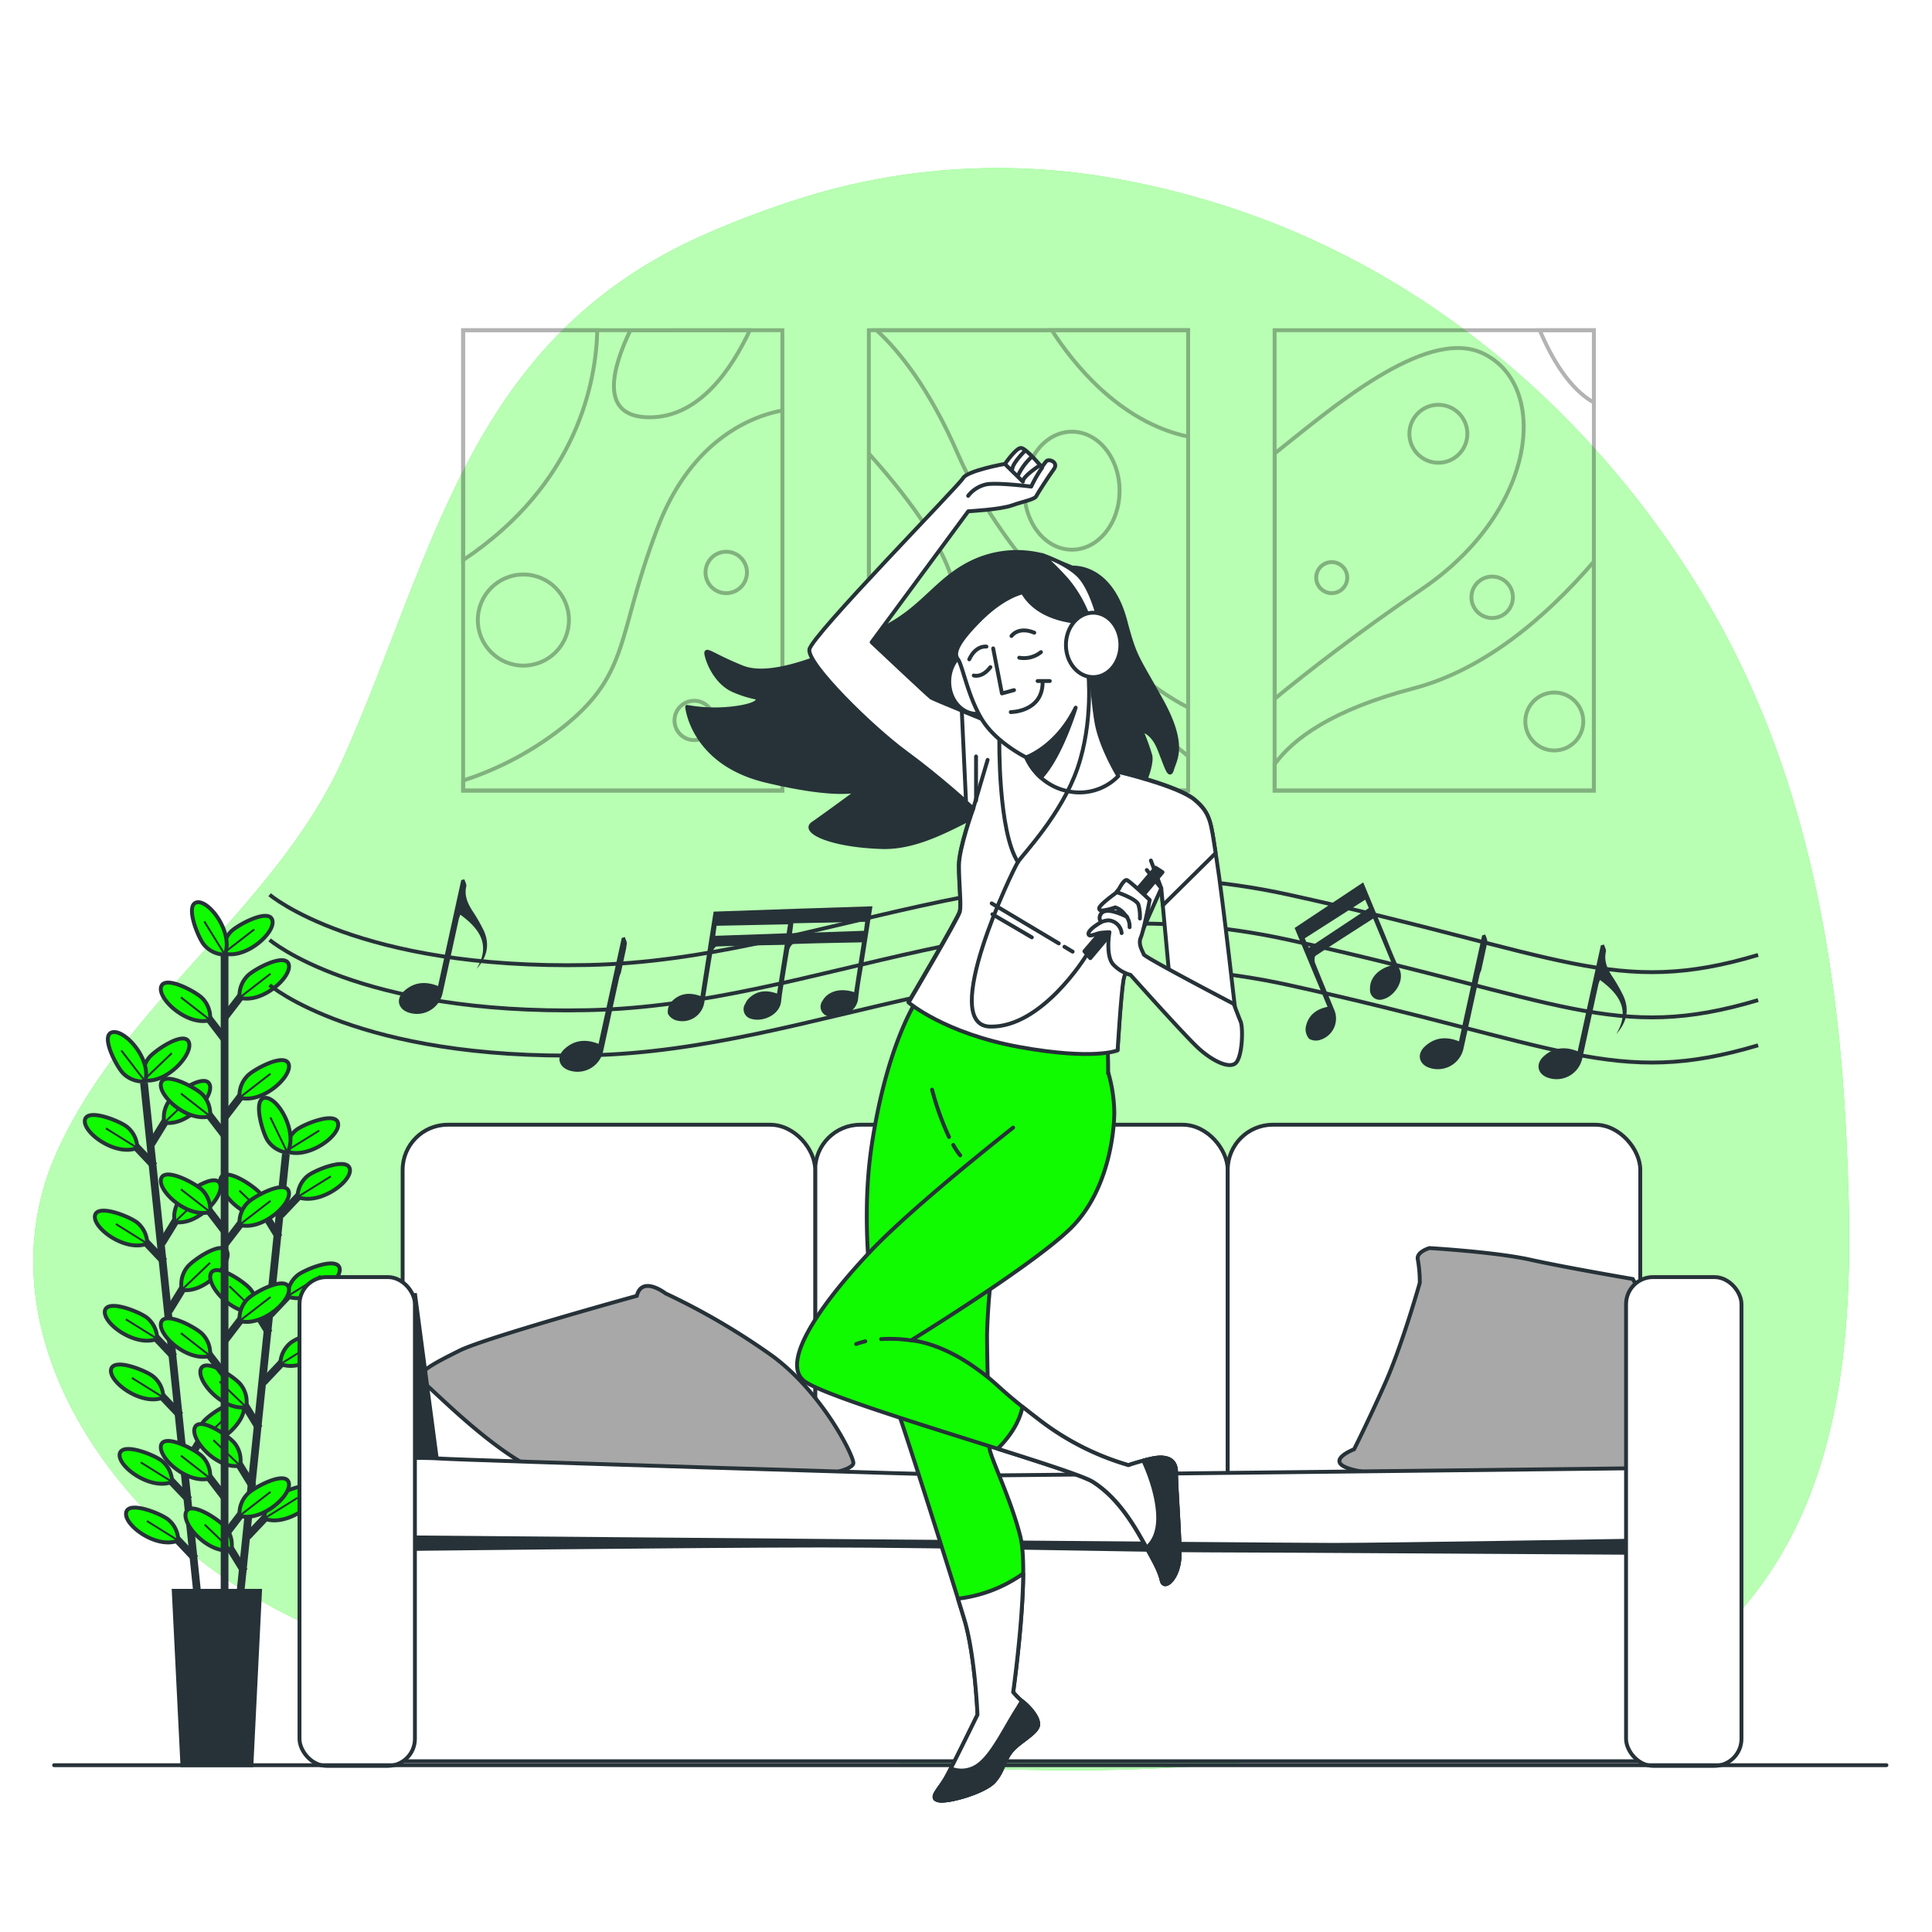 <svg class="animated" id="freepik_stories-listening-happy-music" xmlns="http://www.w3.org/2000/svg" viewBox="0 0 500 500" version="1.1" xmlns:xlink="http://www.w3.org/1999/xlink" xmlns:svgjs="http://svgjs.com/svgjs"><style>svg#freepik_stories-listening-happy-music:not(.animated) .animable {opacity: 0;}svg#freepik_stories-listening-happy-music.animated #freepik--background-simple--inject-2 {animation: 1s 1 forwards cubic-bezier(.36,-0.01,.5,1.38) slideUp;animation-delay: 0s;}svg#freepik_stories-listening-happy-music.animated #freepik--Sofa--inject-2 {animation: 1s 1 forwards cubic-bezier(.36,-0.01,.5,1.38) slideUp;animation-delay: 0s;}svg#freepik_stories-listening-happy-music.animated #freepik--musical-notes--inject-2 {animation: 1.5s Infinite  linear heartbeat;animation-delay: 0s;}svg#freepik_stories-listening-happy-music.animated #freepik--Character--inject-2 {animation: 1.5s Infinite  linear floating;animation-delay: 0s;}            @keyframes slideUp {                0% {                    opacity: 0;                    transform: translateY(30px);                }                100% {                    opacity: 1;                    transform: inherit;                }            }                    @keyframes heartbeat {                0% {                    transform: scale(1);                }                10% {                    transform: scale(1.1);                }                30% {                    transform: scale(1);                }                40% {                    transform: scale(1);                }                50% {                    transform: scale(1.1);                }                60% {                    transform: scale(1);                }                100% {                    transform: scale(1);                }            }                    @keyframes floating {                0% {                    opacity: 1;                    transform: translateY(0px);                }                50% {                    transform: translateY(-10px);                }                100% {                    opacity: 1;                    transform: translateY(0px);                }            }        </style><g id="freepik--background-simple--inject-2" class="animable" style="transform-origin: 243.591px 250.827px;"><path d="M437,428a58.28,58.28,0,0,0,13.79-11.5c29.3-33.9,29-81.73,27-122.94-2.38-48.65-11.38-97.32-37.41-140.23C415.3,112,377.5,76.83,330.19,58A215.65,215.65,0,0,0,289.58,46.4a170.44,170.44,0,0,0-77.5,3.47,239.53,239.53,0,0,0-28,10.08C121.82,86.49,113.17,141.2,89,195.9c-17.13,38.72-57.43,64-74.52,102.8C-4.69,342.13,26,389.58,65.12,412.89a158.86,158.86,0,0,0,28.5,13.23c93,32.72,197.91,42.75,294.73,18.94C404.64,441.05,422.69,436.8,437,428Z" style="fill: #10FB00; transform-origin: 243.591px 250.827px;" id="el1w9rksoc0r2" class="animable"></path><g id="el7o1vlxmhe3k"><path d="M437,428a58.28,58.28,0,0,0,13.79-11.5c29.3-33.9,29-81.73,27-122.94-2.38-48.65-11.38-97.32-37.41-140.23C415.3,112,377.5,76.83,330.19,58A215.65,215.65,0,0,0,289.58,46.4a170.44,170.44,0,0,0-77.5,3.47,239.53,239.53,0,0,0-28,10.08C121.82,86.49,113.17,141.2,89,195.9c-17.13,38.72-57.43,64-74.52,102.8C-4.69,342.13,26,389.58,65.12,412.89a158.86,158.86,0,0,0,28.5,13.23c93,32.72,197.91,42.75,294.73,18.94C404.64,441.05,422.69,436.8,437,428Z" style="fill: rgb(255, 255, 255); opacity: 0.7; transform-origin: 243.591px 250.827px;" class="animable" id="elo93scadg1gi"></path></g></g><g id="freepik--Plant--inject-2" class="animable" style="transform-origin: 56.259px 345.162px;"><line x1="37.27" y1="280.29" x2="51.19" y2="413.72" style="fill: none; stroke: rgb(38, 50, 56); stroke-miterlimit: 10; stroke-width: 2px; transform-origin: 44.23px 347.005px;" id="elu8quu3ki4b" class="animable"></line><line x1="48.95" y1="388.18" x2="42.63" y2="381.52" style="fill: none; stroke: rgb(38, 50, 56); stroke-miterlimit: 10; stroke-width: 2px; transform-origin: 45.79px 384.85px;" id="eluckpovfdxzs" class="animable"></line><path d="M44.55,383.51A7.15,7.15,0,0,0,42,378.16c-1.62-1.45-10.15-5-11-2C30.2,379.4,38.93,385.81,44.55,383.51Z" style="fill: #10FB00; stroke: rgb(38, 50, 56); stroke-miterlimit: 10; transform-origin: 37.749px 379.494px;" id="elpajd3k87h5" class="animable"></path><line x1="44.55" y1="383.51" x2="36.43" y2="378.46" style="fill: none; stroke: rgb(38, 50, 56); stroke-miterlimit: 10; stroke-width: 0.5px; transform-origin: 40.49px 380.985px;" id="eluk4fmnd6q39" class="animable"></line><line x1="50.53" y1="403.36" x2="44.22" y2="396.69" style="fill: none; stroke: rgb(38, 50, 56); stroke-miterlimit: 10; stroke-width: 2px; transform-origin: 47.375px 400.025px;" id="el1umd9hbbft6" class="animable"></line><path d="M46.13,398.69a7.12,7.12,0,0,0-2.51-5.36c-1.62-1.44-10.15-5-10.95-2C31.79,394.57,40.51,401,46.13,398.69Z" style="fill: #10FB00; stroke: rgb(38, 50, 56); stroke-miterlimit: 10; transform-origin: 39.369px 394.671px;" id="el6suxp26zrvv" class="animable"></path><line x1="46.13" y1="398.69" x2="38.02" y2="393.63" style="fill: none; stroke: rgb(38, 50, 56); stroke-miterlimit: 10; stroke-width: 0.5px; transform-origin: 42.075px 396.16px;" id="el9oqkusyln2k" class="animable"></line><line x1="45.08" y1="351.16" x2="38.77" y2="344.49" style="fill: none; stroke: rgb(38, 50, 56); stroke-miterlimit: 10; stroke-width: 2px; transform-origin: 41.925px 347.825px;" id="elndxnufdd8c" class="animable"></line><path d="M40.69,346.49a7.16,7.16,0,0,0-2.52-5.36c-1.62-1.44-10.14-5-11-2C26.34,342.37,35.07,348.78,40.69,346.49Z" style="fill: #10FB00; stroke: rgb(38, 50, 56); stroke-miterlimit: 10; transform-origin: 33.902px 342.468px;" id="el5pwojepfmuo" class="animable"></path><line x1="40.69" y1="346.49" x2="32.57" y2="341.43" style="fill: none; stroke: rgb(38, 50, 56); stroke-miterlimit: 10; stroke-width: 0.5px; transform-origin: 36.63px 343.96px;" id="ely22a2hix4h" class="animable"></line><line x1="46.67" y1="366.33" x2="40.35" y2="359.66" style="fill: none; stroke: rgb(38, 50, 56); stroke-miterlimit: 10; stroke-width: 2px; transform-origin: 43.51px 362.995px;" id="elxaczbis6p8" class="animable"></line><path d="M42.27,361.66a7.14,7.14,0,0,0-2.51-5.35c-1.62-1.45-10.15-5-11-2C27.92,357.54,36.65,364,42.27,361.66Z" style="fill: #10FB00; stroke: rgb(38, 50, 56); stroke-miterlimit: 10; transform-origin: 35.487px 357.65px;" id="el1mimybpdskj" class="animable"></path><line x1="42.27" y1="361.66" x2="34.15" y2="356.6" style="fill: none; stroke: rgb(38, 50, 56); stroke-miterlimit: 10; stroke-width: 0.5px; transform-origin: 38.21px 359.13px;" id="el80cs9s6sbaf" class="animable"></line><line x1="42.51" y1="326.51" x2="36.2" y2="319.84" style="fill: none; stroke: rgb(38, 50, 56); stroke-miterlimit: 10; stroke-width: 2px; transform-origin: 39.355px 323.175px;" id="el2zrvytelvu7" class="animable"></line><path d="M38.11,321.84a7.12,7.12,0,0,0-2.51-5.36c-1.62-1.44-10.15-5-11-2C23.77,317.72,32.49,324.13,38.11,321.84Z" style="fill: #10FB00; stroke: rgb(38, 50, 56); stroke-miterlimit: 10; transform-origin: 31.327px 317.818px;" id="elnoch04oaapp" class="animable"></path><line x1="38.11" y1="321.84" x2="30" y2="316.78" style="fill: none; stroke: rgb(38, 50, 56); stroke-miterlimit: 10; stroke-width: 0.5px; transform-origin: 34.055px 319.31px;" id="ele1ck21jlxr" class="animable"></line><line x1="39.93" y1="301.75" x2="33.61" y2="295.08" style="fill: none; stroke: rgb(38, 50, 56); stroke-miterlimit: 10; stroke-width: 2px; transform-origin: 36.77px 298.415px;" id="elq7hvtp51ilm" class="animable"></line><path d="M35.53,297.08A7.14,7.14,0,0,0,33,291.73c-1.62-1.45-10.15-5-11-2C21.18,293,29.91,299.38,35.53,297.08Z" style="fill: #10FB00; stroke: rgb(38, 50, 56); stroke-miterlimit: 10; transform-origin: 28.738px 293.065px;" id="elcn8ej071k66" class="animable"></path><line x1="35.53" y1="297.08" x2="27.41" y2="292.02" style="fill: none; stroke: rgb(38, 50, 56); stroke-miterlimit: 10; stroke-width: 0.5px; transform-origin: 31.47px 294.55px;" id="elu7433tjysym" class="animable"></line><line x1="47.88" y1="379.21" x2="52.68" y2="371.38" style="fill: none; stroke: rgb(38, 50, 56); stroke-miterlimit: 10; stroke-width: 2px; transform-origin: 50.28px 375.295px;" id="elp8r0e65gd" class="animable"></line><path d="M51.22,373.73A7.14,7.14,0,0,1,52.57,368c1.29-1.75,8.89-7,10.3-4.25C64.41,366.74,57.19,374.82,51.22,373.73Z" style="fill: #10FB00; stroke: rgb(38, 50, 56); stroke-miterlimit: 10; transform-origin: 57.084px 368.399px;" id="elyt592nb8u" class="animable"></path><line x1="51.22" y1="373.73" x2="58.53" y2="366.74" style="fill: none; stroke: rgb(38, 50, 56); stroke-miterlimit: 10; stroke-width: 0.5px; transform-origin: 54.875px 370.235px;" id="elk90cdnzcqe" class="animable"></line><line x1="43.72" y1="339.28" x2="48.52" y2="331.45" style="fill: none; stroke: rgb(38, 50, 56); stroke-miterlimit: 10; stroke-width: 2px; transform-origin: 46.12px 335.365px;" id="elf6bwsox9oxg" class="animable"></line><path d="M47.05,333.8A7.17,7.17,0,0,1,48.41,328c1.28-1.75,8.89-7,10.3-4.25C60.24,326.81,53,334.88,47.05,333.8Z" style="fill: #10FB00; stroke: rgb(38, 50, 56); stroke-miterlimit: 10; transform-origin: 52.914px 328.433px;" id="el0522seqpt0j8" class="animable"></path><line x1="47.05" y1="333.8" x2="54.36" y2="326.81" style="fill: none; stroke: rgb(38, 50, 56); stroke-miterlimit: 10; stroke-width: 0.5px; transform-origin: 50.705px 330.305px;" id="elmq14p4j6m9a" class="animable"></line><line x1="41.89" y1="321.73" x2="46.69" y2="313.9" style="fill: none; stroke: rgb(38, 50, 56); stroke-miterlimit: 10; stroke-width: 2px; transform-origin: 44.29px 317.815px;" id="el3mz977ulebs" class="animable"></line><path d="M45.22,316.25a7.18,7.18,0,0,1,1.35-5.76c1.29-1.75,8.89-7,10.31-4.25C58.41,309.26,51.2,317.34,45.22,316.25Z" style="fill: #10FB00; stroke: rgb(38, 50, 56); stroke-miterlimit: 10; transform-origin: 51.086px 310.904px;" id="elmsbh3qfdlys" class="animable"></path><line x1="45.22" y1="316.25" x2="52.53" y2="309.26" style="fill: none; stroke: rgb(38, 50, 56); stroke-miterlimit: 10; stroke-width: 0.5px; transform-origin: 48.875px 312.755px;" id="el9nhzckw17p7" class="animable"></line><line x1="39.2" y1="296" x2="44" y2="288.17" style="fill: none; stroke: rgb(38, 50, 56); stroke-miterlimit: 10; stroke-width: 2px; transform-origin: 41.6px 292.085px;" id="elsxgqz1062eg" class="animable"></line><path d="M42.54,290.53a7.14,7.14,0,0,1,1.35-5.76c1.29-1.75,8.89-7,10.3-4.25C55.73,283.53,48.51,291.61,42.54,290.53Z" style="fill: #10FB00; stroke: rgb(38, 50, 56); stroke-miterlimit: 10; transform-origin: 48.401px 285.183px;" id="el1art9oikpli" class="animable"></path><line x1="42.54" y1="290.53" x2="49.85" y2="283.54" style="fill: none; stroke: rgb(38, 50, 56); stroke-miterlimit: 10; stroke-width: 0.5px; transform-origin: 46.195px 287.035px;" id="elvuc9o3g4v1j" class="animable"></line><path d="M37.15,279.55a7.12,7.12,0,0,1,1.35-5.75c1.29-1.75,8.89-7,10.3-4.25C50.34,272.56,43.12,280.64,37.15,279.55Z" style="fill: #10FB00; stroke: rgb(38, 50, 56); stroke-miterlimit: 10; transform-origin: 43.011px 274.209px;" id="elkogwwn0ro78" class="animable"></path><line x1="37.15" y1="279.55" x2="44.46" y2="272.57" style="fill: none; stroke: rgb(38, 50, 56); stroke-miterlimit: 10; stroke-width: 0.5px; transform-origin: 40.805px 276.06px;" id="ele0zukxgjgg" class="animable"></line><path d="M37.57,279.86A7.15,7.15,0,0,1,32,277.91c-1.61-1.47-6-9.58-3.15-10.69C32,266,39.28,274,37.57,279.86Z" style="fill: #10FB00; stroke: rgb(38, 50, 56); stroke-miterlimit: 10; transform-origin: 32.868px 273.492px;" id="elqgb3h4wp1xb" class="animable"></path><line x1="37.57" y1="279.86" x2="31.39" y2="271.85" style="fill: none; stroke: rgb(38, 50, 56); stroke-miterlimit: 10; stroke-width: 0.5px; transform-origin: 34.48px 275.855px;" id="elejuqh54lpvr" class="animable"></line><line x1="73.99" y1="298.67" x2="60.15" y2="432.1" style="fill: none; stroke: rgb(38, 50, 56); stroke-miterlimit: 10; stroke-width: 2px; transform-origin: 67.07px 365.385px;" id="elbrv1h818suq" class="animable"></line><line x1="63.21" y1="406.65" x2="58.4" y2="398.83" style="fill: none; stroke: rgb(38, 50, 56); stroke-miterlimit: 10; stroke-width: 2px; transform-origin: 60.805px 402.74px;" id="el452ucftdans" class="animable"></line><path d="M59.87,401.18a7.17,7.17,0,0,0-1.36-5.76c-1.29-1.75-8.89-7-10.3-4.24C46.67,394.19,53.89,402.27,59.87,401.18Z" style="fill: #10FB00; stroke: rgb(38, 50, 56); stroke-miterlimit: 10; transform-origin: 54.002px 395.837px;" id="el3cqicpzm4qg" class="animable"></path><line x1="59.87" y1="401.18" x2="52.97" y2="394.56" style="fill: none; stroke: rgb(38, 50, 56); stroke-miterlimit: 10; stroke-width: 0.5px; transform-origin: 56.42px 397.87px;" id="elq9oh2c31rd9" class="animable"></line><line x1="67.05" y1="369.62" x2="62.24" y2="361.8" style="fill: none; stroke: rgb(38, 50, 56); stroke-miterlimit: 10; stroke-width: 2px; transform-origin: 64.645px 365.71px;" id="elab7hzfdh468" class="animable"></line><path d="M63.71,364.15a7.17,7.17,0,0,0-1.36-5.76c-1.28-1.75-8.89-7-10.3-4.24C50.52,357.16,57.74,365.24,63.71,364.15Z" style="fill: #10FB00; stroke: rgb(38, 50, 56); stroke-miterlimit: 10; transform-origin: 57.843px 358.807px;" id="el9mn5ubgb6qh" class="animable"></path><line x1="63.71" y1="364.15" x2="56.81" y2="357.53" style="fill: none; stroke: rgb(38, 50, 56); stroke-miterlimit: 10; stroke-width: 0.5px; transform-origin: 60.26px 360.84px;" id="elba1g6ykqpbj" class="animable"></line><line x1="65.47" y1="384.8" x2="60.67" y2="376.97" style="fill: none; stroke: rgb(38, 50, 56); stroke-miterlimit: 10; stroke-width: 2px; transform-origin: 63.07px 380.885px;" id="elx231kvimr5" class="animable"></line><path d="M62.14,379.32a7.14,7.14,0,0,0-1.36-5.75c-1.29-1.75-8.89-7-10.3-4.25C48.94,372.34,56.16,380.41,62.14,379.32Z" style="fill: #10FB00; stroke: rgb(38, 50, 56); stroke-miterlimit: 10; transform-origin: 56.272px 373.979px;" id="elgsz32gnc3hv" class="animable"></path><line x1="62.14" y1="379.32" x2="55.23" y2="372.7" style="fill: none; stroke: rgb(38, 50, 56); stroke-miterlimit: 10; stroke-width: 0.5px; transform-origin: 58.685px 376.01px;" id="elf09xxiqi1s9" class="animable"></line><line x1="69.61" y1="344.97" x2="64.8" y2="337.15" style="fill: none; stroke: rgb(38, 50, 56); stroke-miterlimit: 10; stroke-width: 2px; transform-origin: 67.205px 341.06px;" id="el2b3vwnkvz76" class="animable"></line><path d="M66.27,339.5a7.17,7.17,0,0,0-1.36-5.76c-1.29-1.75-8.89-7-10.3-4.24C53.07,332.51,60.29,340.59,66.27,339.5Z" style="fill: #10FB00; stroke: rgb(38, 50, 56); stroke-miterlimit: 10; transform-origin: 60.402px 334.157px;" id="elwz3t50jyja" class="animable"></path><line x1="66.27" y1="339.5" x2="59.37" y2="332.88" style="fill: none; stroke: rgb(38, 50, 56); stroke-miterlimit: 10; stroke-width: 0.5px; transform-origin: 62.82px 336.19px;" id="elw9edvih9bgd" class="animable"></line><line x1="72.18" y1="320.21" x2="67.37" y2="312.39" style="fill: none; stroke: rgb(38, 50, 56); stroke-miterlimit: 10; stroke-width: 2px; transform-origin: 69.775px 316.3px;" id="elmzfy8cbt2lb" class="animable"></line><path d="M68.84,314.74A7.17,7.17,0,0,0,67.48,309c-1.29-1.75-8.89-7-10.3-4.24C55.64,307.75,62.86,315.83,68.84,314.74Z" style="fill: #10FB00; stroke: rgb(38, 50, 56); stroke-miterlimit: 10; transform-origin: 62.97px 309.407px;" id="el83jguplpfx4" class="animable"></path><line x1="68.84" y1="314.74" x2="61.94" y2="308.12" style="fill: none; stroke: rgb(38, 50, 56); stroke-miterlimit: 10; stroke-width: 0.5px; transform-origin: 65.39px 311.43px;" id="elizl1mzboggm" class="animable"></line><line x1="64.02" y1="397.65" x2="70.33" y2="390.98" style="fill: none; stroke: rgb(38, 50, 56); stroke-miterlimit: 10; stroke-width: 2px; transform-origin: 67.175px 394.315px;" id="elzl7l8gk77yn" class="animable"></line><path d="M68.41,393a7.17,7.17,0,0,1,2.51-5.36c1.62-1.45,10.14-5,11-2C82.76,388.85,74,395.27,68.41,393Z" style="fill: #10FB00; stroke: rgb(38, 50, 56); stroke-miterlimit: 10; transform-origin: 75.193px 388.973px;" id="elc1huafy995" class="animable"></path><line x1="68.41" y1="392.98" x2="77" y2="387.64" style="fill: none; stroke: rgb(38, 50, 56); stroke-miterlimit: 10; stroke-width: 0.5px; transform-origin: 72.705px 390.31px;" id="el2i0liw161pv" class="animable"></line><line x1="68.16" y1="357.71" x2="74.47" y2="351.04" style="fill: none; stroke: rgb(38, 50, 56); stroke-miterlimit: 10; stroke-width: 2px; transform-origin: 71.315px 354.375px;" id="elnyvg9tqmrz" class="animable"></line><path d="M72.55,353a7.14,7.14,0,0,1,2.51-5.35c1.62-1.45,10.15-5,11-2C86.9,348.91,78.18,355.33,72.55,353Z" style="fill: #10FB00; stroke: rgb(38, 50, 56); stroke-miterlimit: 10; transform-origin: 79.333px 348.989px;" id="el78edxuul3av" class="animable"></path><line x1="72.55" y1="353.04" x2="81.14" y2="347.71" style="fill: none; stroke: rgb(38, 50, 56); stroke-miterlimit: 10; stroke-width: 0.5px; transform-origin: 76.845px 350.375px;" id="elvpy9bf89j4d" class="animable"></line><line x1="69.98" y1="340.17" x2="76.29" y2="333.49" style="fill: none; stroke: rgb(38, 50, 56); stroke-miterlimit: 10; stroke-width: 2px; transform-origin: 73.135px 336.83px;" id="elpgsbrvuilfk" class="animable"></line><path d="M74.37,335.49a7.14,7.14,0,0,1,2.51-5.35c1.62-1.45,10.15-5,11-2C88.72,331.37,80,337.79,74.37,335.49Z" style="fill: #10FB00; stroke: rgb(38, 50, 56); stroke-miterlimit: 10; transform-origin: 81.153px 331.474px;" id="elymxrm0x611m" class="animable"></path><line x1="74.37" y1="335.49" x2="82.97" y2="330.16" style="fill: none; stroke: rgb(38, 50, 56); stroke-miterlimit: 10; stroke-width: 0.5px; transform-origin: 78.67px 332.825px;" id="el2pzghmw1nwl" class="animable"></line><line x1="72.65" y1="314.44" x2="78.96" y2="307.77" style="fill: none; stroke: rgb(38, 50, 56); stroke-miterlimit: 10; stroke-width: 2px; transform-origin: 75.805px 311.105px;" id="elqhxm9fodmnk" class="animable"></line><path d="M77,309.77a7.17,7.17,0,0,1,2.51-5.36c1.62-1.45,10.15-5,11-2C91.39,305.64,82.67,312.06,77,309.77Z" style="fill: #10FB00; stroke: rgb(38, 50, 56); stroke-miterlimit: 10; transform-origin: 83.786px 305.747px;" id="elu5a6hejobe" class="animable"></path><line x1="77.04" y1="309.77" x2="85.64" y2="304.43" style="fill: none; stroke: rgb(38, 50, 56); stroke-miterlimit: 10; stroke-width: 0.5px; transform-origin: 81.34px 307.1px;" id="el92nuq3vyvf6" class="animable"></line><path d="M74,297.92a7.17,7.17,0,0,1,2.51-5.36c1.62-1.44,10.14-5,10.95-2C88.38,293.79,79.65,300.21,74,297.92Z" style="fill: #10FB00; stroke: rgb(38, 50, 56); stroke-miterlimit: 10; transform-origin: 80.764px 293.898px;" id="elkns77n9l5li" class="animable"></path><line x1="74.03" y1="297.92" x2="82.62" y2="292.59" style="fill: none; stroke: rgb(38, 50, 56); stroke-miterlimit: 10; stroke-width: 0.5px; transform-origin: 78.325px 295.255px;" id="elvxfglbl1cga" class="animable"></line><path d="M74.38,298.3a7.16,7.16,0,0,1-5.06-3.05c-1.27-1.77-3.95-10.62-.88-11.11C71.78,283.6,77.25,293,74.38,298.3Z" style="fill: #10FB00; stroke: rgb(38, 50, 56); stroke-miterlimit: 10; transform-origin: 71.103px 291.209px;" id="eloew7oedilug" class="animable"></path><line x1="74.38" y1="298.3" x2="69.98" y2="289.2" style="fill: none; stroke: rgb(38, 50, 56); stroke-miterlimit: 10; stroke-width: 0.5px; transform-origin: 72.18px 293.75px;" id="elit5vsd1vaq" class="animable"></line><line x1="58.12" y1="244.34" x2="58.12" y2="413.07" style="fill: none; stroke: rgb(38, 50, 56); stroke-miterlimit: 10; stroke-width: 2px; transform-origin: 58.12px 328.705px;" id="elws3d4kqgnt" class="animable"></line><line x1="58.26" y1="387.7" x2="52.67" y2="380.41" style="fill: none; stroke: rgb(38, 50, 56); stroke-miterlimit: 10; stroke-width: 2px; transform-origin: 55.465px 384.055px;" id="eluuyn9oc055" class="animable"></line><path d="M54.37,382.6A7.14,7.14,0,0,0,52.43,377C51,375.4,42.86,371,41.74,373.85,40.53,377,48.54,384.3,54.37,382.6Z" style="fill: #10FB00; stroke: rgb(38, 50, 56); stroke-miterlimit: 10; transform-origin: 48.01px 377.882px;" id="elwo7v2yrio7i" class="animable"></path><line x1="54.37" y1="382.6" x2="46.82" y2="376.72" style="fill: none; stroke: rgb(38, 50, 56); stroke-miterlimit: 10; stroke-width: 0.5px; transform-origin: 50.595px 379.66px;" id="el2kcalqvjfqq" class="animable"></line><line x1="58.26" y1="355.99" x2="52.67" y2="348.7" style="fill: none; stroke: rgb(38, 50, 56); stroke-miterlimit: 10; stroke-width: 2px; transform-origin: 55.465px 352.345px;" id="eli5v32ez6ai" class="animable"></line><path d="M54.37,350.89a7.14,7.14,0,0,0-1.94-5.59c-1.46-1.61-9.57-6.06-10.69-3.16C40.53,345.3,48.54,352.59,54.37,350.89Z" style="fill: #10FB00; stroke: rgb(38, 50, 56); stroke-miterlimit: 10; transform-origin: 48.009px 346.162px;" id="elce66jgn1f5b" class="animable"></path><line x1="54.37" y1="350.89" x2="46.82" y2="345.01" style="fill: none; stroke: rgb(38, 50, 56); stroke-miterlimit: 10; stroke-width: 0.5px; transform-origin: 50.595px 347.95px;" id="ela8w7xrz7ly9" class="animable"></line><line x1="58.26" y1="318.76" x2="52.67" y2="311.47" style="fill: none; stroke: rgb(38, 50, 56); stroke-miterlimit: 10; stroke-width: 2px; transform-origin: 55.465px 315.115px;" id="elmiwcg9582" class="animable"></line><path d="M54.37,313.66a7.14,7.14,0,0,0-1.94-5.59c-1.46-1.6-9.57-6.06-10.69-3.15C40.53,308.07,48.54,315.36,54.37,313.66Z" style="fill: #10FB00; stroke: rgb(38, 50, 56); stroke-miterlimit: 10; transform-origin: 48.009px 308.935px;" id="eltfnr6h7941e" class="animable"></path><line x1="54.37" y1="313.66" x2="46.82" y2="307.79" style="fill: none; stroke: rgb(38, 50, 56); stroke-miterlimit: 10; stroke-width: 0.5px; transform-origin: 50.595px 310.725px;" id="el80rgqzgfyi8" class="animable"></line><line x1="58.26" y1="293.98" x2="52.67" y2="286.69" style="fill: none; stroke: rgb(38, 50, 56); stroke-miterlimit: 10; stroke-width: 2px; transform-origin: 55.465px 290.335px;" id="el078vz3u6prjc" class="animable"></line><path d="M54.37,288.88a7.14,7.14,0,0,0-1.94-5.59c-1.46-1.61-9.57-6.06-10.69-3.16C40.53,283.29,48.54,290.58,54.37,288.88Z" style="fill: #10FB00; stroke: rgb(38, 50, 56); stroke-miterlimit: 10; transform-origin: 48.009px 284.152px;" id="elt3zr2on9r7" class="animable"></path><line x1="54.37" y1="288.88" x2="46.82" y2="283" style="fill: none; stroke: rgb(38, 50, 56); stroke-miterlimit: 10; stroke-width: 0.5px; transform-origin: 50.595px 285.94px;" id="elakh6236y135" class="animable"></line><line x1="58.26" y1="269.09" x2="52.67" y2="261.8" style="fill: none; stroke: rgb(38, 50, 56); stroke-miterlimit: 10; stroke-width: 2px; transform-origin: 55.465px 265.445px;" id="elkvkvf236wot" class="animable"></line><path d="M54.37,264a7.14,7.14,0,0,0-1.94-5.59c-1.46-1.61-9.57-6.06-10.69-3.16C40.53,258.4,48.54,265.69,54.37,264Z" style="fill: #10FB00; stroke: rgb(38, 50, 56); stroke-miterlimit: 10; transform-origin: 48.009px 259.271px;" id="el7kh4o2u4m39" class="animable"></path><line x1="54.37" y1="263.99" x2="46.82" y2="258.11" style="fill: none; stroke: rgb(38, 50, 56); stroke-miterlimit: 10; stroke-width: 0.5px; transform-origin: 50.595px 261.05px;" id="elyxgzr3i90k" class="animable"></line><line x1="58.14" y1="397.38" x2="63.72" y2="390.09" style="fill: none; stroke: rgb(38, 50, 56); stroke-miterlimit: 10; stroke-width: 2px; transform-origin: 60.93px 393.735px;" id="elyftdbh67g9q" class="animable"></line><path d="M62,392.28A7.18,7.18,0,0,1,64,386.69c1.46-1.6,9.57-6.06,10.68-3.15C75.87,386.69,67.85,394,62,392.28Z" style="fill: #10FB00; stroke: rgb(38, 50, 56); stroke-miterlimit: 10; transform-origin: 68.387px 387.558px;" id="elld3vqxmmj8" class="animable"></path><line x1="62.02" y1="392.28" x2="70.02" y2="386.09" style="fill: none; stroke: rgb(38, 50, 56); stroke-miterlimit: 10; stroke-width: 0.5px; transform-origin: 66.02px 389.185px;" id="el018p3bp72mjwf" class="animable"></line><line x1="58.14" y1="346.95" x2="63.72" y2="339.66" style="fill: none; stroke: rgb(38, 50, 56); stroke-miterlimit: 10; stroke-width: 2px; transform-origin: 60.93px 343.305px;" id="elzqebnafxo7" class="animable"></line><path d="M62,341.85A7.17,7.17,0,0,1,64,336.26c1.46-1.61,9.57-6.06,10.68-3.16C75.87,336.26,67.85,343.55,62,341.85Z" style="fill: #10FB00; stroke: rgb(38, 50, 56); stroke-miterlimit: 10; transform-origin: 68.387px 337.122px;" id="el3if1khdg0gi" class="animable"></path><line x1="62.02" y1="341.85" x2="70.02" y2="335.66" style="fill: none; stroke: rgb(38, 50, 56); stroke-miterlimit: 10; stroke-width: 0.5px; transform-origin: 66.02px 338.755px;" id="el3kdsv0f28fw" class="animable"></line><line x1="58.14" y1="322.06" x2="63.72" y2="314.77" style="fill: none; stroke: rgb(38, 50, 56); stroke-miterlimit: 10; stroke-width: 2px; transform-origin: 60.93px 318.415px;" id="el59929hce443" class="animable"></line><path d="M62,317A7.17,7.17,0,0,1,64,311.37c1.46-1.61,9.57-6.06,10.68-3.16C75.87,311.37,67.85,318.66,62,317Z" style="fill: #10FB00; stroke: rgb(38, 50, 56); stroke-miterlimit: 10; transform-origin: 68.385px 312.247px;" id="eldkmyq7xz4v8" class="animable"></path><line x1="62.02" y1="316.96" x2="70.02" y2="310.77" style="fill: none; stroke: rgb(38, 50, 56); stroke-miterlimit: 10; stroke-width: 0.5px; transform-origin: 66.02px 313.865px;" id="elpp5y4ozn0f" class="animable"></line><line x1="58.14" y1="289.16" x2="63.72" y2="281.87" style="fill: none; stroke: rgb(38, 50, 56); stroke-miterlimit: 10; stroke-width: 2px; transform-origin: 60.93px 285.515px;" id="elx0dsxvo16v9" class="animable"></line><path d="M62,284.06A7.17,7.17,0,0,1,64,278.47c1.46-1.61,9.57-6.06,10.68-3.16C75.87,278.47,67.85,285.76,62,284.06Z" style="fill: #10FB00; stroke: rgb(38, 50, 56); stroke-miterlimit: 10; transform-origin: 68.387px 279.332px;" id="el5henngmcsjd" class="animable"></path><line x1="62.02" y1="284.06" x2="70.02" y2="277.87" style="fill: none; stroke: rgb(38, 50, 56); stroke-miterlimit: 10; stroke-width: 0.5px; transform-origin: 66.02px 280.965px;" id="elz85ebzsetlq" class="animable"></line><line x1="58.14" y1="263.29" x2="63.72" y2="256.01" style="fill: none; stroke: rgb(38, 50, 56); stroke-miterlimit: 10; stroke-width: 2px; transform-origin: 60.93px 259.65px;" id="elho99rf2hrvl" class="animable"></line><path d="M62,258.19A7.15,7.15,0,0,1,64,252.61c1.46-1.61,9.57-6.06,10.68-3.16C75.87,252.61,67.85,259.89,62,258.19Z" style="fill: #10FB00; stroke: rgb(38, 50, 56); stroke-miterlimit: 10; transform-origin: 68.387px 253.467px;" id="el8ngq0snxre" class="animable"></path><line x1="62.02" y1="258.19" x2="70.02" y2="252" style="fill: none; stroke: rgb(38, 50, 56); stroke-miterlimit: 10; stroke-width: 0.5px; transform-origin: 66.02px 255.095px;" id="elc945epq17l8" class="animable"></line><path d="M57.8,246.72a7.19,7.19,0,0,1,1.94-5.59c1.47-1.6,9.57-6.06,10.69-3.15C71.65,241.13,63.63,248.42,57.8,246.72Z" style="fill: #10FB00; stroke: rgb(38, 50, 56); stroke-miterlimit: 10; transform-origin: 64.163px 241.995px;" id="elh273szqbx84" class="animable"></path><line x1="57.8" y1="246.72" x2="65.8" y2="240.53" style="fill: none; stroke: rgb(38, 50, 56); stroke-miterlimit: 10; stroke-width: 0.5px; transform-origin: 61.8px 243.625px;" id="elm39xm8dxfkn" class="animable"></line><path d="M58.19,247.06a7.14,7.14,0,0,1-5.35-2.51c-1.45-1.63-5-10.16-2-11C54.09,232.71,60.49,241.45,58.19,247.06Z" style="fill: #10FB00; stroke: rgb(38, 50, 56); stroke-miterlimit: 10; transform-origin: 54.174px 240.277px;" id="el49liihbrt4j" class="animable"></path><line x1="58.19" y1="247.06" x2="52.87" y2="238.46" style="fill: none; stroke: rgb(38, 50, 56); stroke-miterlimit: 10; stroke-width: 0.5px; transform-origin: 55.53px 242.76px;" id="elgply6joqu3" class="animable"></line><polygon points="65.07 456.83 47.2 456.83 44.96 411.7 67.3 411.7 65.07 456.83" style="fill: rgb(38, 50, 56); stroke: rgb(38, 50, 56); stroke-miterlimit: 10; transform-origin: 56.13px 434.265px;" id="el100oc4kvoe1" class="animable"></polygon></g><g id="freepik--Pictures--inject-2" class="animable" style="transform-origin: 266.175px 145.035px;"><g id="elyw6t454m8b"><g style="opacity: 0.3; transform-origin: 266.175px 145.035px;" class="animable" id="eljp0prks5zw"><rect x="119.86" y="85.46" width="82.62" height="119.14" style="fill: none; stroke: rgb(0, 0, 0); stroke-miterlimit: 10; transform-origin: 161.17px 145.03px;" id="elubkstlb7j4q" class="animable"></rect><path d="M202.49,106.23v98.38H119.86V202a82.6,82.6,0,0,0,26.3-14.18c17.15-13.92,13.4-23.57,24.11-51.42C178.64,114.6,193.55,107.88,202.49,106.23Z" style="fill: none; stroke: rgb(0, 0, 0); stroke-miterlimit: 10; transform-origin: 161.175px 155.42px;" id="elxmgopwcifbc" class="animable"></path><path d="M154.58,85.46c-.31,13.13-5,39.7-34.72,59.49V85.46Z" style="fill: none; stroke: rgb(0, 0, 0); stroke-miterlimit: 10; transform-origin: 137.22px 115.205px;" id="elrjxw58inn2s" class="animable"></path><path d="M194.06,85.46C189.37,95.48,181,108,168.13,108c-13.3,0-9.67-12.79-5-22.51Z" style="fill: none; stroke: rgb(0, 0, 0); stroke-miterlimit: 10; transform-origin: 176.471px 96.73px;" id="elkvsdurlgems" class="animable"></path><g id="elw2evb4ioa2g"><circle cx="135.45" cy="160.47" r="11.79" style="fill: none; stroke: rgb(0, 0, 0); stroke-miterlimit: 10; transform-origin: 135.45px 160.47px; transform: rotate(-76.09deg);" class="animable" id="elhn5ui9x08uq"></circle></g><path d="M193.31,148.15a5.36,5.36,0,1,1-5.36-5.36A5.36,5.36,0,0,1,193.31,148.15Z" style="fill: none; stroke: rgb(0, 0, 0); stroke-miterlimit: 10; transform-origin: 187.95px 148.15px;" id="elpjtd8tyy8j" class="animable"></path><circle cx="179.65" cy="186.45" r="5.09" style="fill: none; stroke: rgb(0, 0, 0); stroke-miterlimit: 10; transform-origin: 179.65px 186.45px;" id="elhwl18rzjazq" class="animable"></circle><rect x="224.86" y="85.46" width="82.63" height="119.14" style="fill: none; stroke: rgb(0, 0, 0); stroke-miterlimit: 10; transform-origin: 266.175px 145.03px;" id="elzm2pw194bab" class="animable"></rect><path d="M307.5,85.46v97.66c-18.17-9.4-47.87-38.58-59.55-65.51-7.44-17.18-15.35-26.86-21.09-32.15Z" style="fill: none; stroke: rgb(0, 0, 0); stroke-miterlimit: 10; transform-origin: 267.18px 134.29px;" id="el73itn4tc1gx" class="animable"></path><path d="M307.5,195.73v8.88H224.86v-3.4c15.75-10.47,40.08-23.9,56.31-19.85C291.62,184,300.56,189.77,307.5,195.73Z" style="fill: none; stroke: rgb(0, 0, 0); stroke-miterlimit: 10; transform-origin: 266.18px 192.615px;" id="ellvsv0nvpnng" class="animable"></path><path d="M246.89,158.33c-2.77,10.71-14.24,17.64-22,21.2V117.42C235.15,128.85,249.7,147.41,246.89,158.33Z" style="fill: none; stroke: rgb(0, 0, 0); stroke-miterlimit: 10; transform-origin: 236.067px 148.475px;" id="el1u7xbovbu51" class="animable"></path><path d="M272.21,85.46H307.5V113C289.47,109.21,277.35,93.51,272.21,85.46Z" style="fill: none; stroke: rgb(0, 0, 0); stroke-miterlimit: 10; transform-origin: 289.855px 99.23px;" id="els497i8o1m6" class="animable"></path><g id="elydeksr8nv4"><ellipse cx="277.42" cy="126.99" rx="12.32" ry="15.27" style="fill: none; stroke: rgb(0, 0, 0); stroke-miterlimit: 10; transform-origin: 277.42px 126.99px; transform: rotate(-33.01deg);" class="animable" id="elbkhdb84iia"></ellipse></g><rect x="329.87" y="85.46" width="82.62" height="119.14" style="fill: none; stroke: rgb(0, 0, 0); stroke-miterlimit: 10; transform-origin: 371.18px 145.03px;" id="elvnythj6usla" class="animable"></rect><path d="M412.49,145.35v59.26H329.87V197.8c4.65-6.47,14.68-14.08,35.95-19.65C384.13,173.35,400.06,159.78,412.49,145.35Z" style="fill: none; stroke: rgb(0, 0, 0); stroke-miterlimit: 10; transform-origin: 371.18px 174.98px;" id="elg3ontmsy2v9" class="animable"></path><path d="M368,152.44c-16.53,11.22-29.65,21.46-38.09,28.39V117.34c14.2-11.22,38.81-32.71,53.63-26C401.17,99.4,398,132.07,368,152.44Z" style="fill: none; stroke: rgb(0, 0, 0); stroke-miterlimit: 10; transform-origin: 362.118px 135.449px;" id="el1qhb1z482sa" class="animable"></path><path d="M412.49,85.46v18.73c-6.37-3.6-10.92-11.44-14-18.73Z" style="fill: none; stroke: rgb(0, 0, 0); stroke-miterlimit: 10; transform-origin: 405.49px 94.825px;" id="elevi0z36l879" class="animable"></path><circle cx="372.25" cy="112.26" r="7.5" style="fill: none; stroke: rgb(0, 0, 0); stroke-miterlimit: 10; transform-origin: 372.25px 112.26px;" id="el28p9g3gyro6" class="animable"></circle><circle cx="402.25" cy="186.72" r="7.5" style="fill: none; stroke: rgb(0, 0, 0); stroke-miterlimit: 10; transform-origin: 402.25px 186.72px;" id="elpoaj876f9le" class="animable"></circle><path d="M391.53,154.58a5.36,5.36,0,1,1-5.36-5.36A5.36,5.36,0,0,1,391.53,154.58Z" style="fill: none; stroke: rgb(0, 0, 0); stroke-miterlimit: 10; transform-origin: 386.17px 154.58px;" id="elamhnabduolg" class="animable"></path><circle cx="344.65" cy="149.49" r="4.02" style="fill: none; stroke: rgb(0, 0, 0); stroke-miterlimit: 10; transform-origin: 344.65px 149.49px;" id="el0b5p3y64d0y" class="animable"></circle></g></g></g><g id="freepik--Sofa--inject-2" class="animable" style="transform-origin: 264.1px 374.04px;"><rect x="210.96" y="291.08" width="106.77" height="101.15" rx="11.67" style="fill: rgb(255, 255, 255); stroke: rgb(38, 50, 56); stroke-miterlimit: 10; transform-origin: 264.345px 341.655px;" id="elq96ke17rneg" class="animable"></rect><rect x="104.2" y="291.08" width="106.77" height="101.15" rx="11.67" style="fill: rgb(255, 255, 255); stroke: rgb(38, 50, 56); stroke-miterlimit: 10; transform-origin: 157.585px 341.655px;" id="el3qah81tu02v" class="animable"></rect><path d="M164.8,335.37s-39.16,10.8-45.91,14.18-12.15,6.07-9.45,8.1,17.56,17.55,29.71,23,32.41,0,52,1.35,29.7-1.35,29.7-3.38-8.1-18.23-20.93-27.68a177.49,177.49,0,0,0-27.68-16.21S166.15,330,164.8,335.37Z" style="fill: rgb(168, 168, 168); stroke: rgb(38, 50, 56); stroke-miterlimit: 10; transform-origin: 164.79px 357.965px;" id="el51h2rp042qm" class="animable"></path><polygon points="107.38 334.69 113.32 379.64 105.37 379.64 107.38 334.69" style="fill: rgb(38, 50, 56); stroke: rgb(38, 50, 56); stroke-miterlimit: 10; transform-origin: 109.345px 357.165px;" id="elz659wxpmg9" class="animable"></polygon><rect x="317.73" y="291.08" width="106.77" height="101.15" rx="11.67" style="fill: rgb(255, 255, 255); stroke: rgb(38, 50, 56); stroke-miterlimit: 10; transform-origin: 371.115px 341.655px;" id="elpopvrwezkt" class="animable"></rect><path d="M422.55,331S405,328,396,326s-26.06-3-26.06-3-3.51,1-3,3a34.2,34.2,0,0,1,.5,6s-4.51,16-9,26.07-8,17-8,17-6.51,2.5-2.5,4.51,14.53,2,14.53,2h63.15l1-43.6Z" style="fill: rgb(168, 168, 168); stroke: rgb(38, 50, 56); stroke-miterlimit: 10; transform-origin: 386.627px 352.29px;" id="el6k5mvfuyk6f" class="animable"></path><polygon points="101.79 455.81 427.59 455.81 427.59 389.04 104.76 389.04 101.79 455.81" style="fill: rgb(255, 255, 255); stroke: rgb(38, 50, 56); stroke-miterlimit: 10; transform-origin: 264.69px 422.425px;" id="elsokot4xvxo" class="animable"></polygon><path d="M99.75,400.93s82.84-.95,112.91-.95,85.8,1.27,99.6,1.27,110,.61,110,.61l.16-5.63-324.6-2.29Z" style="fill: rgb(38, 50, 56); stroke: rgb(38, 50, 56); stroke-miterlimit: 10; transform-origin: 260.12px 397.9px;" id="el2hfkx1jkhm3" class="animable"></path><path d="M98.66,397.81s232.32,2,246.53,2,76.62-1.07,76.62-1.07V380s-161.27,1.86-167.45,1.86-135.31-4-140.25-4.38-15.45,0-15.45,0Z" style="fill: rgb(255, 255, 255); stroke: rgb(38, 50, 56); stroke-miterlimit: 10; transform-origin: 260.235px 388.561px;" id="elh3sgna74e0f" class="animable"></path><rect x="420.82" y="330.51" width="29.87" height="126.49" rx="7" style="fill: rgb(255, 255, 255); stroke: rgb(38, 50, 56); stroke-miterlimit: 10; transform-origin: 435.755px 393.755px;" id="eleayrjtoy85r" class="animable"></rect><rect x="77.51" y="330.51" width="29.87" height="126.49" rx="7" style="fill: rgb(255, 255, 255); stroke: rgb(38, 50, 56); stroke-miterlimit: 10; transform-origin: 92.445px 393.755px;" id="elq1g582h0ty" class="animable"></rect></g><g id="freepik--Floor--inject-2" class="animable" style="transform-origin: 251.105px 456.83px;"><line x1="14" y1="456.83" x2="488.21" y2="456.83" style="fill: none; stroke: rgb(38, 50, 56); stroke-linecap: round; stroke-linejoin: round; transform-origin: 251.105px 456.83px;" id="elfdgqr5v5946" class="animable"></line></g><g id="freepik--musical-notes--inject-2" class="animable" style="transform-origin: 262.39px 253.317px;"><path d="M69.78,231.55S92.52,251,152.29,249.74,262.73,216,333.54,231.55,418,258.18,455,247.14" style="fill: none; stroke: rgb(38, 50, 56); stroke-miterlimit: 10; transform-origin: 262.39px 239.471px;" id="elala393cpefh" class="animable"></path><path d="M69.78,243.24s22.74,19.49,82.51,18.19,110.44-33.78,181.25-18.19S418,269.88,455,258.83" style="fill: none; stroke: rgb(38, 50, 56); stroke-miterlimit: 10; transform-origin: 262.39px 251.157px;" id="elbax7pautjlm" class="animable"></path><path d="M69.78,254.93s22.74,19.49,82.51,18.19,110.44-33.78,181.25-18.19S418,281.57,455,270.52" style="fill: none; stroke: rgb(38, 50, 56); stroke-miterlimit: 10; transform-origin: 262.39px 262.847px;" id="el84h7r1b8yam" class="animable"></path><path d="M352.8,228.36c1.77,4.27,3.46,8.36,5.16,12.44,1.37,3.3,2.61,6.66,4.16,9.87s-1.32,7.22-4.17,7.93a2.54,2.54,0,0,1-3.39-2.6c-.12-2.87,2.12-5.33,5.82-6.23-1.65-4-3.28-7.9-5-12.05-5.1,3.27-10,6.4-14.9,9.63-.33.22-.35,1.32-.14,1.86,1.58,4,3.27,8,4.9,12a5.76,5.76,0,0,1-3.43,7.86,3.57,3.57,0,0,1-3-.22,3.8,3.8,0,0,1-.89-3c.57-2.91,2.53-4.66,5.65-5.28l-8.52-20.41Zm-14.06,16.92L354.25,235l-.94-2.16-15.64,10C338.05,243.73,338.36,244.44,338.74,245.28Z" style="fill: rgb(38, 50, 56); transform-origin: 348.803px 248.83px;" id="el6vae4zwnxgs" class="animable"></path><path d="M205.93,235.19v0l-21.24.74c-1.15,7.34-2.27,14.55-3.41,21.86-3-1.11-5.57-.65-7.57,1.54a3.81,3.81,0,0,0-.84,3.06,3.59,3.59,0,0,0,2.43,1.75,5.76,5.76,0,0,0,7-4.92c.7-4.25,1.34-8.52,2.08-12.76.11-.57.7-1.5,1.09-1.51,5.8-.22,11.61-.31,17.62-.43q-1,6.3-2,12.62c-3-1.11-5.57-.65-7.57,1.54a3.6,3.6,0,0,0-.59,1h0a2.55,2.55,0,0,0,1.54,4c2.8.88,7.33-.92,7.69-4.58.08-.79.18-1.58.29-2.36.59-3.64,1.15-7.29,1.79-10.92.1-.57.69-1.5,1.08-1.51,5.84-.22,11.69-.31,17.74-.43-.7,4.44-1.37,8.65-2,12.89-3.62-1.17-6.82-.24-8.21,2.26a2.55,2.55,0,0,0,1.53,4c2.8.88,7.33-.92,7.7-4.58s1.06-7.06,1.61-10.59l2.1-13.31Zm-20.82,7,.34-2.6,18.5-.38c-.13.78-.25,1.56-.37,2.33Zm38.47-1.3-18.6.65c.11-.78.2-1.48.3-2.24,0-.12,0-.24.05-.36l18.57-.38C223.79,239.42,223.69,240.12,223.58,240.93Z" style="fill: rgb(38, 50, 56); transform-origin: 199.305px 249.417px;" id="el8xlgq8sr5w5" class="animable"></path><path d="M415.12,244.45c.17.62.61,1.3.48,1.85-.53,2.39.35,4.34,1.57,6.28a41,41,0,0,1,3,5.25c1.57,3.53.82,6.79-1.88,9.78,3.7-6.22.75-10.36-4.22-14a9.13,9.13,0,0,0-.41,1.15c-1.4,6.38-2.78,12.77-4.18,19.15a6.78,6.78,0,0,1-8.63,5.08c-2.88-.84-3.59-3.54-1.38-5.58,2.52-2.32,5.48-2.66,8.83-1.34q3-13.77,6-27.41Z" style="fill: rgb(38, 50, 56); transform-origin: 409.577px 261.87px;" id="el37azrjm6xv7" class="animable"></path><path d="M120.18,227.56c.18.62.61,1.29.49,1.84-.54,2.4.35,4.35,1.57,6.29a43.36,43.36,0,0,1,3,5.24c1.56,3.54.82,6.8-1.88,9.79,3.7-6.22.75-10.36-4.22-14a9.13,9.13,0,0,0-.41,1.15c-1.4,6.38-2.78,12.77-4.19,19.15a6.79,6.79,0,0,1-8.63,5.08c-2.87-.85-3.59-3.54-1.37-5.58,2.52-2.32,5.47-2.66,8.83-1.34q3-13.77,6-27.41Z" style="fill: rgb(38, 50, 56); transform-origin: 114.642px 244.979px;" id="eli7c4geomlah" class="animable"></path><path d="M383.34,251.11l1.39-6.42a5.56,5.56,0,0,1,.14-1c.12-.55-.31-1.23-.49-1.84l-.8.23c-2,9.11-4,18.22-6,27.41-3.36-1.33-6.31-1-8.83,1.33-2.22,2.05-1.5,4.74,1.37,5.59a6.79,6.79,0,0,0,8.63-5.08c1.41-6.39,2.79-12.78,4.19-19.16A7.52,7.52,0,0,1,383.34,251.11Z" style="fill: rgb(38, 50, 56); transform-origin: 376.169px 259.279px;" id="elimhmhlv71wj" class="animable"></path><path d="M160.67,251.78l1.39-6.42a8.55,8.55,0,0,1,.14-1c.13-.55-.31-1.23-.48-1.85l-.81.23c-2,9.12-4,18.23-6,27.41-3.35-1.32-6.31-1-8.83,1.34-2.21,2-1.5,4.74,1.38,5.58A6.78,6.78,0,0,0,156.1,272c1.4-6.38,2.78-12.77,4.18-19.15A8.35,8.35,0,0,1,160.67,251.78Z" style="fill: rgb(38, 50, 56); transform-origin: 153.503px 259.942px;" id="ellycut1xb04b" class="animable"></path></g><g id="freepik--Character--inject-2" class="animable" style="transform-origin: 249.633px 290.968px;"><path d="M269.7,143.67a26.77,26.77,0,0,0-17.82,1.68c-9.34,4.35-12.82,12-23.25,17.17s-27.81,13.68-36.5,10.21-10-5.65-9.12-2.61,3.26,7.17,7.17,8.69a27.82,27.82,0,0,0,5.65,1.74s1.95,1.52-5,2.61a40.15,40.15,0,0,1-13-.22s1.31,14.55,20.43,19.12,24.11,2.39,24.11,2.39-9.12,6.73-12,8.69,4.35,5.64,17.82,6.08,26.07-11.08,33.45-11.08,16.3,5.65,24.77,3.48,11.95-13.47,11.3-16.08a51.22,51.22,0,0,0-2.39-6.52s2.82,0,4.78,5,2.6,7.38,3.26,5,3.69-6.09-2.83-17.82-6.73-10.86-9.34-20.64-8.26-13.68-13.69-13.68Z" style="fill: rgb(38, 50, 56); stroke: rgb(38, 50, 56); stroke-linecap: round; stroke-linejoin: round; transform-origin: 241.234px 181.045px;" id="el6cvdzncx8e7" class="animable"></path><g id="elhqkckjn7v2"><ellipse cx="252.71" cy="176.4" rx="7.05" ry="8.34" style="fill: rgb(255, 255, 255); stroke: rgb(38, 50, 56); stroke-linecap: round; stroke-linejoin: round; transform-origin: 252.71px 176.4px; transform: rotate(-14.12deg);" class="animable" id="elywjwb1k935q"></ellipse></g><path d="M237.59,258.31s-8,11.38-12,38.14,2.46,56.9,5.53,65.2,15.69,48.29,18.46,57.51S253,443.77,253,443.77s-6.15,12.61-8,16-4.61,5.54-2.15,6.15,12-2.15,14.45-4.92,2.47-5.53,4.62-8,6.76-4.62,6.76-6.77-2.76-4.92-4-5.84a17,17,0,0,1-2.46-2.46s4.3-30.45,1.84-40.3-8-20.91-8-23.06-.61-21.53-.61-29.22A170.35,170.35,0,0,1,257,326.59s5.53-16.61,12-24,16.92-10.15,17.53-17.23a133.18,133.18,0,0,0,0-16.6Z" style="fill: #10FB00; stroke: rgb(38, 50, 56); stroke-linecap: round; stroke-linejoin: round; transform-origin: 255.555px 362.158px;" id="elkfp3qoxcge" class="animable"></path><path d="M246.71,296.31A19.43,19.43,0,0,0,248.5,299" style="fill: none; stroke: rgb(38, 50, 56); stroke-linecap: round; stroke-linejoin: round; transform-origin: 247.605px 297.655px;" id="elkaoz6b33qu" class="animable"></path><path d="M241.22,282a72.77,72.77,0,0,0,4.38,12.24" style="fill: none; stroke: rgb(38, 50, 56); stroke-linecap: round; stroke-linejoin: round; transform-origin: 243.41px 288.12px;" id="ele4bbhvyay6n" class="animable"></path><path d="M262.2,291.83s-25.53,20-36.91,32-23.68,28.29-17.23,33.52S277,379.8,282.8,383.49s9.84,9.84,12.61,14.76,4.62,8,5.23,10.76,4.61-.61,4.61-6.76-.92-17.23-.92-21.22-3.38-4-5.53-3.69a56.12,56.12,0,0,0-6.77,1.84A69.46,69.46,0,0,1,269,367.49c-11.69-8.92-10-8.83-16.61-13.53-9.53-6.77-16.6-7.07-16.6-7.07s32-19.69,41.52-29.22,11.07-24.61,11.07-29.84a38.68,38.68,0,0,0-1.54-10.15" style="fill: #10FB00; stroke: rgb(38, 50, 56); stroke-linecap: round; stroke-linejoin: round; transform-origin: 255.765px 343.832px;" id="elzjuee3yoy7m" class="animable"></path><path d="M223.94,347.13a19,19,0,0,0-2.37.71" style="fill: none; stroke: rgb(38, 50, 56); stroke-linecap: round; stroke-linejoin: round; transform-origin: 222.755px 347.485px;" id="elf54f0eidksq" class="animable"></path><path d="M235.75,346.89a37.2,37.2,0,0,0-7.7-.33" style="fill: none; stroke: rgb(38, 50, 56); stroke-linecap: round; stroke-linejoin: round; transform-origin: 231.9px 346.69px;" id="eltnuz6ci97jn" class="animable"></path><path d="M298.8,377.34a56.12,56.12,0,0,0-6.77,1.84A69.46,69.46,0,0,1,269,367.49c-1.73-1.32-3.16-2.44-4.38-3.41-.54,2.76-2.14,6.61-6.42,10.85,12.23,3.86,22.44,7.17,24.64,8.56,5.85,3.69,9.84,9.84,12.61,14.76s4.62,8,5.23,10.76,4.61-.61,4.61-6.76-.92-17.23-.92-21.22S301,377,298.8,377.34Z" style="fill: rgb(255, 255, 255); stroke: rgb(38, 50, 56); stroke-linecap: round; stroke-linejoin: round; transform-origin: 281.745px 387.032px;" id="elxzmn9qdo96n" class="animable"></path><path d="M298.8,377.34a22.76,22.76,0,0,0-2.91.67c1.25,2.7,3.6,8.47,3.83,14.09.2,5-1.67,7.38-3,8.45,2,3.62,3.42,6.16,3.93,8.46.62,2.77,4.61-.61,4.61-6.76s-.92-17.23-.92-21.22S301,377,298.8,377.34Z" style="fill: rgb(38, 50, 56); stroke: rgb(38, 50, 56); stroke-linecap: round; stroke-linejoin: round; transform-origin: 300.575px 393.599px;" id="elxss4rofnuib" class="animable"></path><path d="M264.66,440.39a17,17,0,0,1-2.46-2.46s2.52-17.9,2.6-30.69a36.38,36.38,0,0,1-16.88,6.5c.71,2.28,1.28,4.15,1.67,5.42,2.76,9.23,3.38,24.61,3.38,24.61s-6.15,12.61-8,16-4.61,5.54-2.15,6.15,12-2.15,14.45-4.92,2.47-5.53,4.62-8,6.76-4.62,6.76-6.77S265.89,441.31,264.66,440.39Z" style="fill: rgb(255, 255, 255); stroke: rgb(38, 50, 56); stroke-linecap: round; stroke-linejoin: round; transform-origin: 255.248px 436.623px;" id="ellyyoway1zic" class="animable"></path><path d="M264.66,440.39l-.2-.16c-.31.53-.65,1.09-1,1.69-3.39,5.23-6.46,12-10.15,14.77a7.34,7.34,0,0,1-7.22,1c-.43.85-.81,1.57-1.09,2.08-1.84,3.39-4.61,5.54-2.15,6.15s12-2.15,14.45-4.92,2.47-5.53,4.62-8,6.76-4.62,6.76-6.77S265.89,441.31,264.66,440.39Z" style="fill: rgb(38, 50, 56); stroke: rgb(38, 50, 56); stroke-linecap: round; stroke-linejoin: round; transform-origin: 255.279px 453.118px;" id="eljsmkn4wqgh" class="animable"></path><path d="M255.57,186.63S241.67,181,241,180.55s-15.42-14.34-15.42-14.34l25-33.89s8.26-.44,11.3-1.52,5.87-1.52,6.3-2.39,3.26-5.22,4.56-7-1.3-2.83-2-2-1.09,1.52-1.09,1.52-4.13-5-5.43-5-4.13,4.12-4.13,4.12-9.77,1.74-10.86,3.7-39.1,40.62-39.76,44.32,16.08,20.2,25,26.72,17.38,14.34,17.38,14.34-3.7,10.21-3.7,14.77.66,10.21.22,11.95-13.25,23.46-13.25,23.46,9.34,8,28.68,11.51,25.41.87,25.41.87.87-14.55,1.52-18.25,9.78-23.68,9.78-23.68l2.39,25.86s5.43,3.26,8.26,5.21,9.12,5.87,9.12,5.87-3.91-35-5.43-44.32-1.3-11.73-5.65-15.43-20.2-7.38-20.2-7.38Z" style="fill: rgb(255, 255, 255); stroke: rgb(38, 50, 56); stroke-linecap: round; stroke-linejoin: round; transform-origin: 264.866px 194.286px;" id="elyn1pmi1hnj" class="animable"></path><path d="M250.56,128.32a8.08,8.08,0,0,1,4.88-3c3.05-.46,11.44.61,11.44.61a31.66,31.66,0,0,1,2.81-4.86" style="fill: none; stroke: rgb(38, 50, 56); stroke-linecap: round; stroke-linejoin: round; transform-origin: 260.125px 124.695px;" id="elthijkwekurb" class="animable"></path><path d="M265.2,116.73s-3.05,3-3.2,4.57" style="fill: none; stroke: rgb(38, 50, 56); stroke-linecap: round; stroke-linejoin: round; transform-origin: 263.6px 119.015px;" id="el2bkbe3o83l4" class="animable"></path><path d="M267,118.25a15.62,15.62,0,0,0-3.51,4.73" style="fill: none; stroke: rgb(38, 50, 56); stroke-linecap: round; stroke-linejoin: round; transform-origin: 265.245px 120.615px;" id="el8b9ynn6m6fp" class="animable"></path><path d="M269.17,120.39s-4.58,2.9-4.43,4.27l-4.61-4.51" style="fill: none; stroke: rgb(38, 50, 56); stroke-linecap: round; stroke-linejoin: round; transform-origin: 264.65px 122.405px;" id="el9rxqblokahj" class="animable"></path><path d="M309.23,207.05c-4.34-3.69-20.2-7.38-20.2-7.38l-33.46-13s-3.24-1.31-6.66-2.72l1.1,23.63,1.87,1.69s-3.7,10.21-3.7,14.77.66,10.21.22,11.95-13.25,23.46-13.25,23.46,9.34,8,28.68,11.51,25.41.87,25.41.87.87-14.55,1.52-18.25,9.78-23.68,9.78-23.68l.41,4.39,13.66-13.5C313.37,212.82,313.3,210.51,309.23,207.05Z" style="fill: rgb(255, 255, 255); stroke: rgb(38, 50, 56); stroke-linecap: round; stroke-linejoin: round; transform-origin: 274.88px 228.366px;" id="elytgkq4kikp" class="animable"></path><line x1="251.88" y1="209.23" x2="255.6" y2="196.65" style="fill: none; stroke: rgb(38, 50, 56); stroke-linecap: round; stroke-linejoin: round; transform-origin: 253.74px 202.94px;" id="elbvs5vqpnmf" class="animable"></line><line x1="252.6" y1="207.21" x2="252.6" y2="195.77" style="fill: none; stroke: rgb(38, 50, 56); stroke-linecap: round; stroke-linejoin: round; transform-origin: 252.6px 201.49px;" id="el8gma706jacy" class="animable"></line><polyline points="297.85 222.7 300.54 229.87 296.79 225.16" style="fill: rgb(255, 255, 255); stroke: rgb(38, 50, 56); stroke-linecap: round; stroke-linejoin: round; transform-origin: 298.665px 226.285px;" id="elqpp5b4589dn" class="animable"></polyline><line x1="275.48" y1="245.02" x2="277.6" y2="246.29" style="fill: none; stroke: rgb(38, 50, 56); stroke-linecap: round; stroke-linejoin: round; transform-origin: 276.54px 245.655px;" id="elkl3iar09w6d" class="animable"></line><line x1="256.65" y1="233.79" x2="274.01" y2="244.15" style="fill: none; stroke: rgb(38, 50, 56); stroke-linecap: round; stroke-linejoin: round; transform-origin: 265.33px 238.97px;" id="el56vtdrh6k04" class="animable"></line><line x1="256.83" y1="236.61" x2="267.04" y2="242.59" style="fill: none; stroke: rgb(38, 50, 56); stroke-linecap: round; stroke-linejoin: round; transform-origin: 261.935px 239.6px;" id="elndg6l0jde0s" class="animable"></line><path d="M264.7,153.3s-4.83.85-11.09,7.11-6.82,8.81-5.68,10.23,2.56,9.67,6.25,15.64S265.56,196,265.56,196a15.13,15.13,0,0,0,11.09,8.82,14,14,0,0,0,12.79-4s-4.55-7.4-5.68-13.94-1.71-18.2-1.71-18.2L280.63,161S269.25,161.26,264.7,153.3Z" style="fill: rgb(255, 255, 255); stroke: rgb(38, 50, 56); stroke-linecap: round; stroke-linejoin: round; transform-origin: 268.448px 179.194px;" id="els9sie7i202f" class="animable"></path><path d="M269.38,201.22c5.22-5.52,9-18.08,9-18.08C273.44,193.29,265.56,196,265.56,196A15.5,15.5,0,0,0,269.38,201.22Z" style="fill: rgb(38, 50, 56); stroke: rgb(38, 50, 56); stroke-linecap: round; stroke-linejoin: round; transform-origin: 271.97px 192.18px;" id="elcx2kndrk49" class="animable"></path><polyline points="257.03 167.8 259.3 179.46 262.43 178.6" style="fill: none; stroke: rgb(38, 50, 56); stroke-linecap: round; stroke-linejoin: round; transform-origin: 259.73px 173.63px;" id="el6wfwrgqni7i" class="animable"></polyline><path d="M261.58,184.29s8.25,0,8.25-7.73" style="fill: none; stroke: rgb(38, 50, 56); stroke-linecap: round; stroke-linejoin: round; transform-origin: 265.705px 180.425px;" id="el9znip6vvku4" class="animable"></path><line x1="268.53" y1="176.25" x2="271.69" y2="176.25" style="fill: none; stroke: rgb(38, 50, 56); stroke-linecap: round; stroke-linejoin: round; transform-origin: 270.11px 176.25px;" id="elswvtmwgohn9" class="animable"></line><path d="M263.78,170.21a7,7,0,0,0,5.61-1.44" style="fill: none; stroke: rgb(38, 50, 56); stroke-linecap: round; stroke-linejoin: round; transform-origin: 266.585px 169.544px;" id="el7nq46lk1o7h" class="animable"></path><path d="M252,174.82s2.15.71,4.31-2.16" style="fill: none; stroke: rgb(38, 50, 56); stroke-linecap: round; stroke-linejoin: round; transform-origin: 254.155px 173.779px;" id="eliv8u657ihll" class="animable"></path><path d="M261.77,164.6s1.72-2.59,5.9-.86" style="fill: none; stroke: rgb(38, 50, 56); stroke-linecap: round; stroke-linejoin: round; transform-origin: 264.72px 163.872px;" id="el8rlkmq94crp" class="animable"></path><path d="M255.29,167.34s-2.73-.44-4.45,3.3" style="fill: none; stroke: rgb(38, 50, 56); stroke-linecap: round; stroke-linejoin: round; transform-origin: 253.065px 168.982px;" id="el85v1g5h5v98" class="animable"></path><path d="M281.91,160.4A32,32,0,0,0,276.05,150a78.79,78.79,0,0,0-6.35-6.35s6.11,2,9.4,5.25,5.13,10.87,5.13,10.87Z" style="fill: rgb(255, 255, 255); stroke: rgb(38, 50, 56); stroke-linecap: round; stroke-linejoin: round; transform-origin: 276.965px 152.025px;" id="elsfgu6ybz70o" class="animable"></path><path d="M281.64,174s1.37,12.71-2.75,24.73S264.81,221,263.44,223.09s-20.61,42.25-7.22,42.59S281,247.48,281,247.48" style="fill: none; stroke: rgb(38, 50, 56); stroke-linecap: round; stroke-linejoin: round; transform-origin: 266.682px 219.842px;" id="elk66adazue2" class="animable"></path><path d="M258.63,191.5s-.35,23.69,4.81,31.59" style="fill: none; stroke: rgb(38, 50, 56); stroke-linecap: round; stroke-linejoin: round; transform-origin: 261.033px 207.295px;" id="els1bi1w2qfm8" class="animable"></path><g id="elstvizvhwut"><ellipse cx="282.91" cy="166.9" rx="7.05" ry="8.34" style="fill: rgb(255, 255, 255); stroke: rgb(38, 50, 56); stroke-linecap: round; stroke-linejoin: round; transform-origin: 282.91px 166.9px; transform: rotate(-14.12deg);" class="animable" id="eloqcm1z24pum"></ellipse></g><polygon points="299.08 224.57 280.64 246.19 282.17 247.97 300.86 225.72 299.08 224.57" style="fill: rgb(38, 50, 56); stroke: rgb(38, 50, 56); stroke-linecap: round; stroke-linejoin: round; transform-origin: 290.75px 236.27px;" id="elt8i9mua9ovj" class="animable"></polygon><path d="M321.07,264.37c-.63-1.52-1.77-4.55-1.77-4.55S296.22,247.76,296,247s-1.54-2.56-.77-4.36,2.31-9.74,2.31-9.74-5.13-4.87-5.9-5.13-2.05,2.31-2.05,2.31-.41.46-.87,1.07c-1.26.92-4.25,3.17-4.25,3.9,0,.92,1.22.51,1.93.41a17,17,0,0,0,2.23-.64,5.08,5.08,0,0,1,2.16,1.45l.85,1s-3.58-1.87-5.49-1.49a1.8,1.8,0,0,0-1.53,2.16l.26.77s-3.18,1.78-3.18,2.92,2-.13,3.43-.25,2-.13,2-.13-1.15,6.36,1.14,8.52a9.62,9.62,0,0,0,4.32,2.54s13.74,15.39,17.42,18.82,8.52,5.85,10.05,3.69S321.71,265.9,321.07,264.37Z" style="fill: rgb(255, 255, 255); stroke: rgb(38, 50, 56); stroke-linecap: round; stroke-linejoin: round; transform-origin: 301.568px 251.695px;" id="elncbzo3dexxt" class="animable"></path><path d="M284.84,238.69a6.14,6.14,0,0,1,2-.51,3.69,3.69,0,0,1,3.44,3.3" style="fill: none; stroke: rgb(38, 50, 56); stroke-linecap: round; stroke-linejoin: round; transform-origin: 287.56px 239.83px;" id="eloj9o1vlopz" class="animable"></path><path d="M289.32,231s4.8,1.62,5.31,3.15a11.12,11.12,0,0,1,.38,3.56" style="fill: none; stroke: rgb(38, 50, 56); stroke-linecap: round; stroke-linejoin: round; transform-origin: 292.174px 234.355px;" id="elkwnaoub72n" class="animable"></path><path d="M291.6,237.25a4.56,4.56,0,0,1,.74,2.71" style="fill: none; stroke: rgb(38, 50, 56); stroke-linecap: round; stroke-linejoin: round; transform-origin: 291.972px 238.605px;" id="el78yx2ol5btu" class="animable"></path></g><defs>     <filter id="active" height="200%">         <feMorphology in="SourceAlpha" result="DILATED" operator="dilate" radius="2"></feMorphology>                <feFlood flood-color="#32DFEC" flood-opacity="1" result="PINK"></feFlood>        <feComposite in="PINK" in2="DILATED" operator="in" result="OUTLINE"></feComposite>        <feMerge>            <feMergeNode in="OUTLINE"></feMergeNode>            <feMergeNode in="SourceGraphic"></feMergeNode>        </feMerge>    </filter>    <filter id="hover" height="200%">        <feMorphology in="SourceAlpha" result="DILATED" operator="dilate" radius="2"></feMorphology>                <feFlood flood-color="#ff0000" flood-opacity="0.5" result="PINK"></feFlood>        <feComposite in="PINK" in2="DILATED" operator="in" result="OUTLINE"></feComposite>        <feMerge>            <feMergeNode in="OUTLINE"></feMergeNode>            <feMergeNode in="SourceGraphic"></feMergeNode>        </feMerge>            <feColorMatrix type="matrix" values="0   0   0   0   0                0   1   0   0   0                0   0   0   0   0                0   0   0   1   0 "></feColorMatrix>    </filter></defs></svg>